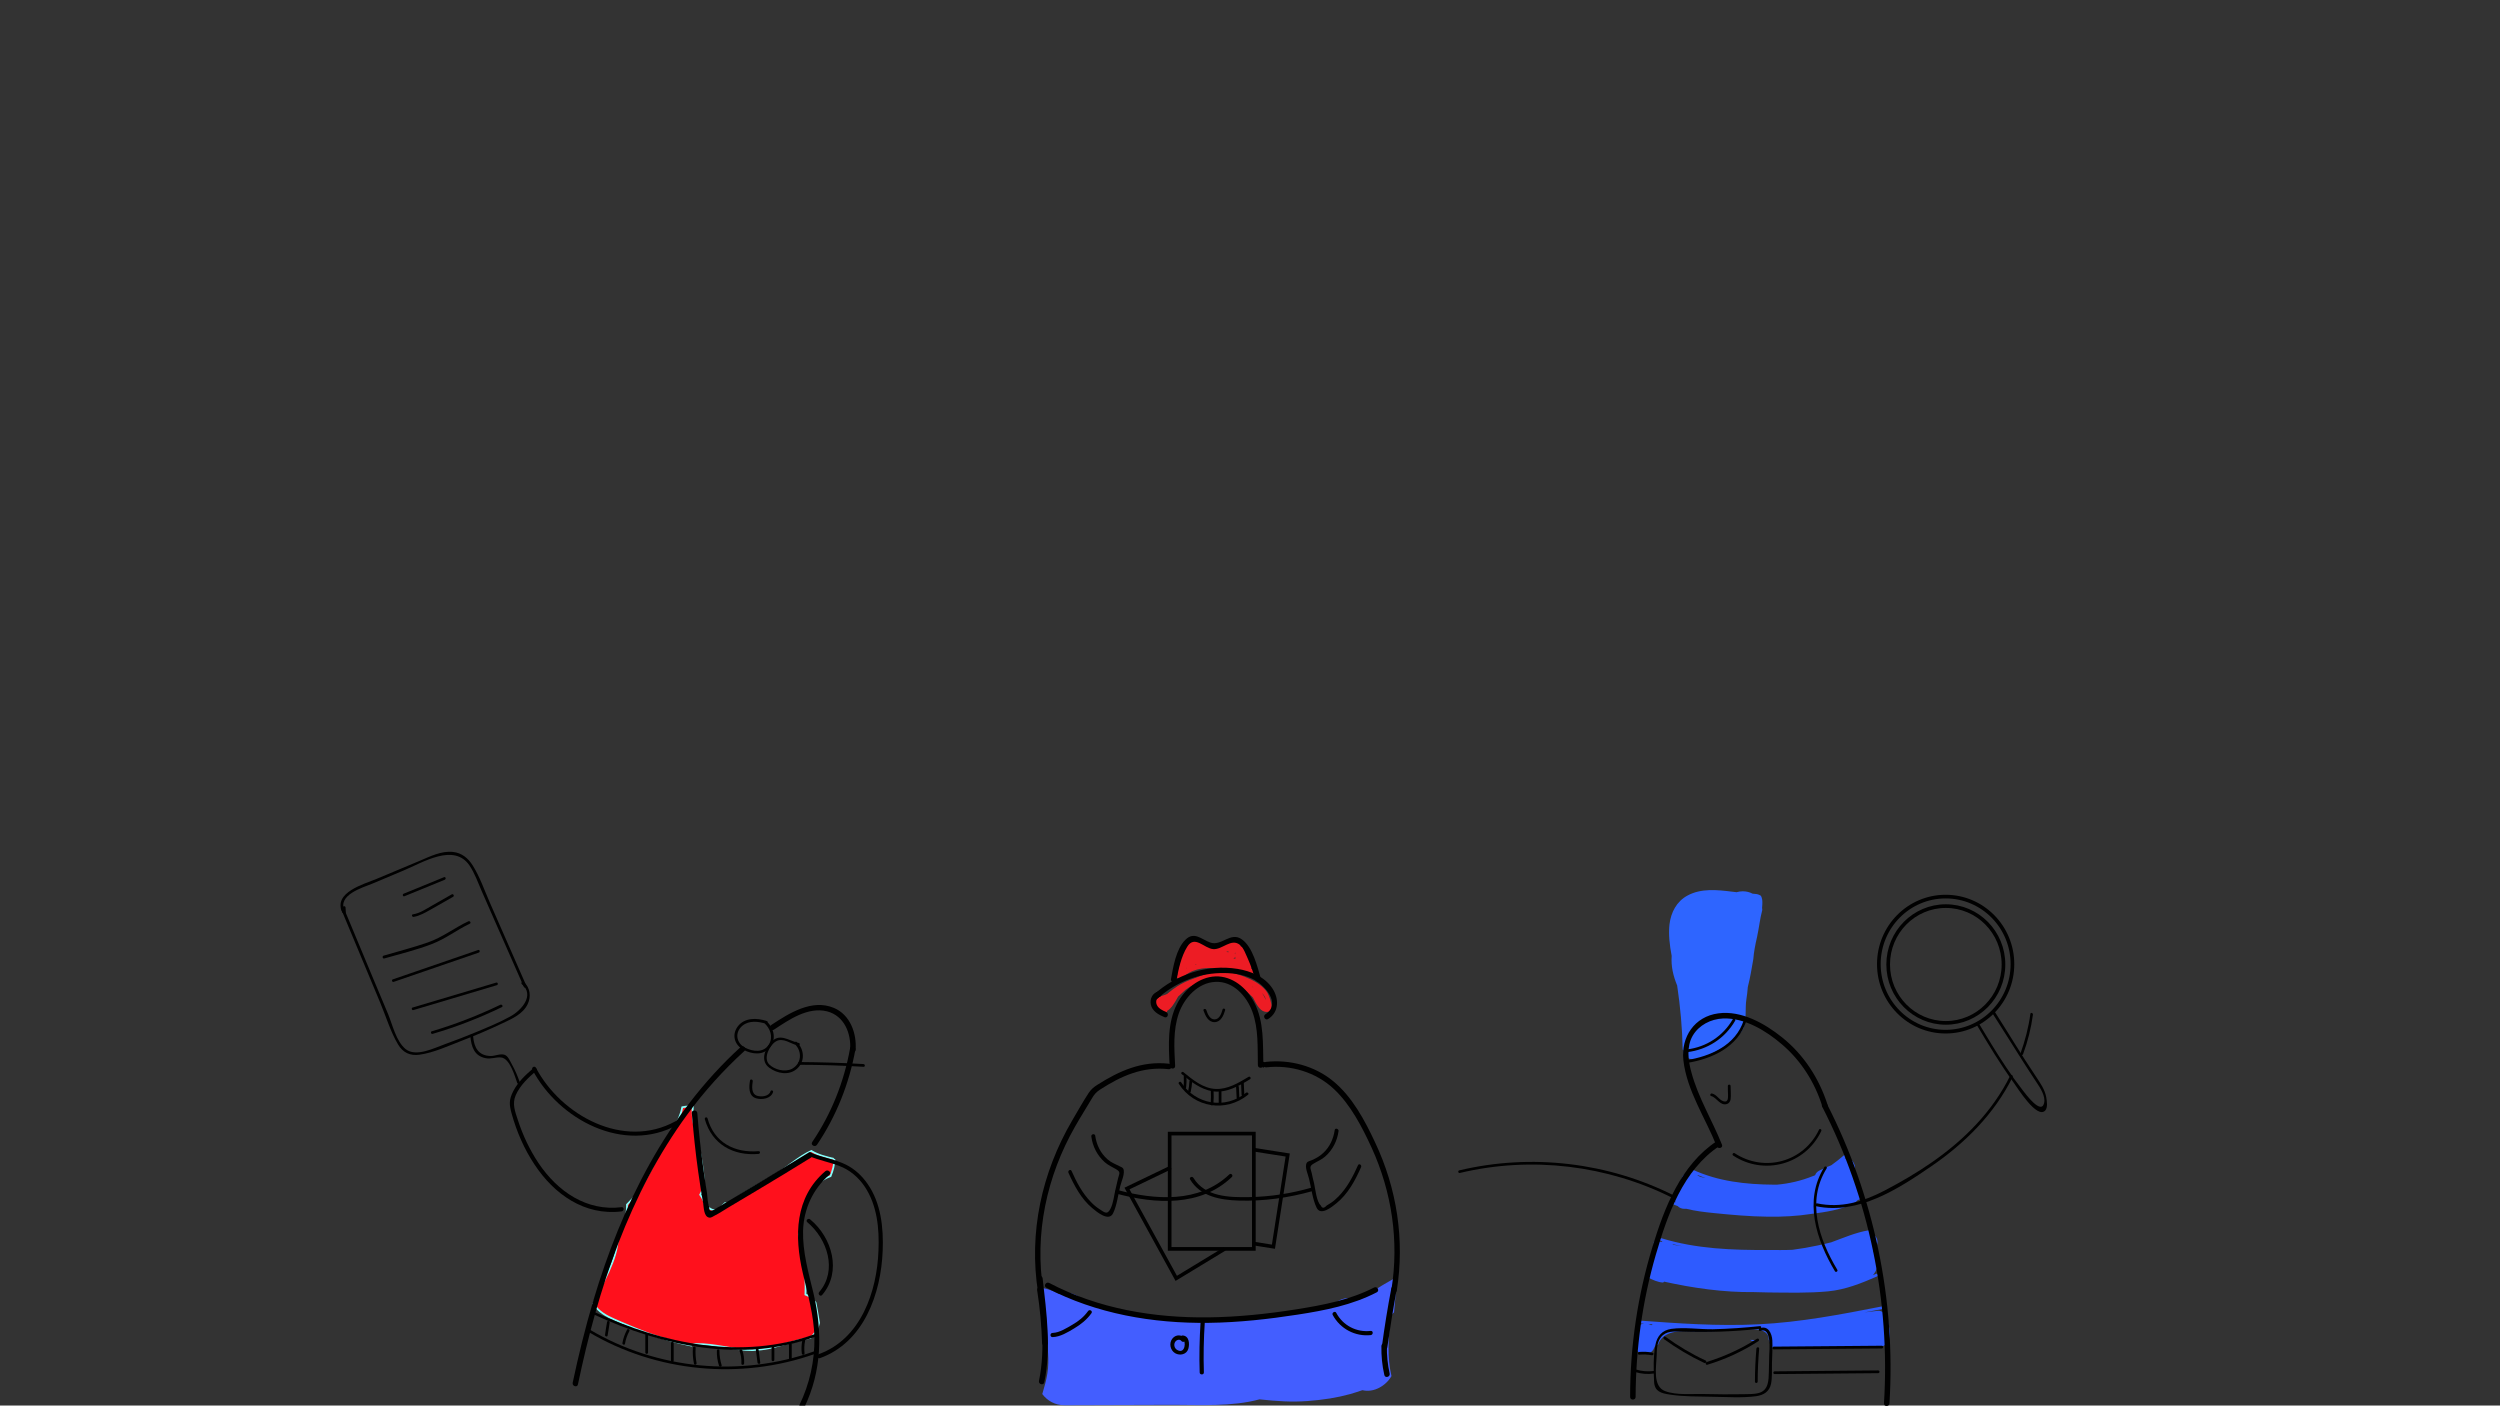 <?xml version="1.0" encoding="utf-8"?>
<!-- Generator: Adobe Illustrator 21.0.0, SVG Export Plug-In . SVG Version: 6.00 Build 0)  -->
<svg version="1.1" id="Layer_1" xmlns="http://www.w3.org/2000/svg" xmlns:xlink="http://www.w3.org/1999/xlink" x="0px" y="0px"
	 viewBox="0 0 1366 768" style="enable-background:new 0 0 1366 768;" xml:space="preserve">
<rect x="0" y="0" width="1366" height="768" fill="#333333" stroke="none"/>
<style type="text/css">
	.st0{fill:#FF101C;stroke:#85FFFC;stroke-miterlimit:10;}
	.st1{fill:#435EFF;}
	.st2{fill:#ED1C24;}
	.st3{fill:#2E5BFF;}
	.st4{fill:#2E65FF;}
	.st5{fill:none;stroke:#000000;stroke-width:2;stroke-miterlimit:10;}
	.st6{fill:none;stroke:#000000;stroke-miterlimit:10;}
	.st7{fill:#49A047;stroke:#000000;stroke-miterlimit:10;}
</style>
<path class="st0" d="M455.8,633.3c-4.3-1.1-8.6-2-12.5-4.4c-6.9,3.2-12.6,8.6-19,12.5c-8.3,5.1-16.9,9.6-24.8,15.3
	c-1.1,0.8-2.3,1-3.3,0.7c-1,0.9-1.9,1.7-2.8,2.6c-2.6,2.5-6.1,0.9-7.2-1.7c-0.3,0.2-0.5,0.3-0.8,0.5c-0.1-0.4-0.3-0.9-0.4-1.3
	c-0.5-1.7-1.4-3.3-2.4-4.7c0.8-1.5,1.5-2.9,2.2-4.4c-0.4-8.2-1.7-16.5-3.6-24.5c-1.4-6.2-3.1-12.7-2.7-19.1
	c-0.8-0.1-1.5-0.2-2.4-0.2c-1.1,0-2.2,0.2-3.3,0.4c-1.7,8.9-7.2,15.8-12.1,23.3c-0.1,0.1-0.1,0.2-0.2,0.3c-0.7,2.2-1.3,3.5-2.4,5.7
	c-2.8,5.7-6.1,11.3-8.9,17c-2.1,2.3-4.4,4.6-6.6,6.9c0.2,6.2-2.1,12-5,17.6c-0.3,13.4-8.6,24.4-13.3,36.6c0.7,1,1.4,2,2.3,2.9
	c3.4,3.5,8.2,5.3,12.5,7.2c5,2.2,10,4.2,15.1,6.1c7.7,2.7,15.5,5,23.5,6.6c0.6-0.4,1.4-0.7,2.4-0.8c10.5-0.2,20.6,3.3,31.1,3.3
	c3.2-0.2,6.5-0.5,9.6-1.2c7.4-1.7,14.6-4.3,22-5.5c2.5-2.1,4-5,4.7-8.2c-0.6-3.7-1.2-7.4-1.9-11c-1.3-2-3.1-3.6-5.5-4.5
	c0.4-11-0.9-22.1-3.6-32.8c0.2-0.5,0.5-1.1,0.7-1.6c0.3-0.6,0.6-1.2,0.9-1.7c-0.2-0.6-0.2-1.3-0.1-2c1.2-7.5,2.9-16.3,8.4-22
	c2.1-2.2,4.6-3.5,7.4-4.6c1.2-3,2.1-6,2.1-9.3l0,0C455.9,633.4,455.9,633.4,455.8,633.3z"/>
<path class="st1" d="M749.8,705.7c-0.7,0.4-1.4,0.7-2,0.7c-1.4,0.9-2.8,1.9-4,3c-0.3,0.3-0.6,0.6-0.9,0.9c-4.1-1.6-8.8-1.6-12.6,1.1
	c-1.1,0.7-2.1,1.4-3.2,2c0.3-0.2-2.3,0.9-2.6,1c-1.2,0.4-2.4,0.6-3.7,0.9c-0.6,0.1-2.2,0.4-2.1,0.4c-6.1,0.8-12.3,1-18.4,1.8
	c-5.5,0.8-10.7,2.2-16,3.7c-3.2-1-6.6-1.3-10-1.2c-1.6,0-3.1,0.3-4.7,0.4c-0.7,0.1-6.2-0.1-3.7,0.3c-4.1-0.7-8.2-0.2-11.5,1.7
	c-6.5-0.6-12.9-1.4-19.4-2.5c-9.3-1.6-18.3-3-27.4-3.2c-1-0.5-2-1-3-1.3c-2.5-1-5.1-1.7-7.7-2.4c-0.7-0.2-1.4-0.4-2.1-0.6
	c-1.7-1.2-3.4-2.5-5.2-3.7c-3.5-2.5-7.4-2.8-11-1.7c-2-1.1-4.2-2-6.6-2.7c-1.3-0.4-2.5-0.5-3.7-0.5v0.1c0,0.3,0,0.5,0,0.7
	c0,0.1,0,0.2,0,0.3c0.3,5.3,0.6,10.7,0.8,16c0.1,1.2,0.2,2.5,0.4,3.7c1.4,0.6,2.4,1.9,2.5,3.8c0.2,7.4,1.5,14.6,0.3,22
	c-0.6,3.9-1.7,7.6-2.8,11.3c2.7,3.6,6.9,6.1,12,6.1c19.8-0.1,39.5-0.1,59.3-0.2c15.1,0,32.3,1.1,47.4-3c4.5,0.5,9.1,0.9,13.6,1.1
	c8.4,0.4,16.7-0.3,25-1.6c3.7-0.6,7.4-1.4,11-2.4c2.1-0.6,4.2-1.3,6.3-2c0.1,0,0.3-0.1,0.4-0.1c6.1,1.5,12.8-2.4,15.8-7.7
	c-2.4-10.4-1.7-20.6-0.5-31.5c0.2-1.5,0.9-2.6,1.9-3.3c0.5-6.2,1.1-12.3,1.9-18.5c-0.7,0-1.4,0.1-2.1,0.1
	C757.5,700.9,753.6,703.3,749.8,705.7z"/>
<g>
	<g>
		<path class="st2" d="M652.5,521.5c-0.4,1.5-1.2,2.8-2.3,3.9c0.9,0.4,1.7,0.7,2.6,1.1c0.2-2.6,0.5-5.2,1-7.8c-1-0.1-2-0.3-2.9-0.4
			c-0.3,3.4-1.1,6.2-2.6,9.2c0.9,0.1,1.8,0.2,2.7,0.4c-0.8-3.7-1-7.3-0.7-11.1c-1,0-2,0-3,0c0.2,3.9-0.4,7.5-1.9,11.1
			c1,0.1,2,0.3,2.9,0.4c-0.3-2.8-0.1-5.1,0.9-7.8c-1-0.3-1.9-0.5-2.9-0.8c-1,3.9-2,7.8-3,11.7c-0.3,1,0.7,2.3,1.8,1.8
			c1.5-0.5,2.3-1.1,3.1-2.5c1-1.5-1.1-2.8-2.4-1.8c-1.5,1.3-2.2,2.4-2.7,4.3c-0.4,1.4,1.5,2.5,2.5,1.5c10-10.3,26.4-4.2,38.4-1.6
			c1.4,0.3,2.6-1.4,1.5-2.5c-1.6-1.6-4.1-2.4-5.6-4c-2.9-3.1-1.7-6.7-2.6-10.4c-0.9,0.4-1.8,0.8-2.7,1.2c1.6,3.4,3.2,6.8,4.9,10.2
			c0.7,1.6,3.2,0.5,2.7-1.2c-0.8-2.7-1.4-5.3-2-8c-0.9,0.4-1.8,0.8-2.7,1.2c1.4,2.9,2.5,5.9,3.4,9c0.9-0.4,1.8-0.8,2.7-1.2
			c-1.3-2.5-2.6-4.9-3.9-7.4c-0.6-1.1-2-0.8-2.6,0s-0.7,1.4-0.8,2.4c-0.1,2,1,2.7-1.2,3.3c-2,0.5-5.6-0.6-7.7-0.8
			c-3.2-0.2-6.5-0.1-9.7,0.1c0.1,1,0.3,2,0.4,2.9c5.7-1.6,11.2-2,17-1c1.9,0.3,2.7-2.5,0.8-2.9c-8.2-1.6-16.5-2.1-24.8-1.4
			c-1.5,0.1-2,1.9-0.8,2.8c2.6,1.8,5.3,1.7,8.3,1.2c5.1-0.8,10.3-2,15.4-3c1.4-0.3,1.5-2.6,0-2.9c-6.7-1.1-13.5-1.6-20.3-1.2
			c0,1,0,2,0,3c4.3-0.4,8.6-0.9,12.8-1.7c2.8-0.5,5.5-0.6,7.1-3.1c-0.8,0.1-1.6,0.2-2.4,0.3c0.1,0.6,0.3,1.3,0.4,1.9
			c0.9,0,1.7,0,2.6,0c0.3-0.5,0.7-1,1-1.5c0.7,0.3,1.7,0.2,2.1-0.5c1.2-2.4-0.5-4.9-3.3-4.6c-1.2,0.1-1.7,0.8-2.7,1.2
			c-2.1,1-3.8,1.4-6,1.7c-5.5,0.8-10.4,0.6-15.6-1.4c-1-0.4-1.9,0.6-1.9,1.4c-0.1,2.5,0.3,4.3,1.3,6.6c0.5,1.1,2.1,0.9,2.6,0
			c0.6-1,0.3-1.5,0.5-2.5c0.1-0.4-0.7-1.4-0.5-1.7c0.7-1.6,4.7-0.5,5.6-0.3c1.6,0.3,2.7-1.8,1.2-2.7c-2.8-1.6-5.3-2.3-8.5-2
			c-1.2,0.1-1.8,1.2-1.3,2.3c2.1,4.2,5.5,7,10,8.3c1.9,0.6,2.6-2.3,0.8-2.9c-3.8-1.1-6.4-3.4-8.2-6.9c-0.4,0.8-0.9,1.5-1.3,2.3
			c2.7-0.2,4.7,0.2,7,1.6c0.4-0.9,0.8-1.8,1.2-2.7c-2.3-0.5-6.7-1.6-8.7,0.3c-1.9,1.8,0.8,4-0.2,5.6c0.9,0,1.7,0,2.6,0
			c-0.8-1.6-1.1-3.3-0.9-5.1c-0.6,0.5-1.3,1-1.9,1.4c4.6,1.8,9.1,2.3,14,1.8c2-0.2,4-0.4,5.9-0.8c0.9-0.2,5.5-1.5,5.9-2.3
			c0.7-0.2,1.4-0.4,2.1-0.5c-4-1.9-7.7,1.7-5.1,5.6c0.6,0.8,2.1,1.1,2.6,0c0.9-2.2,0.7-3.8-0.9-5.6c-0.7-0.7-1.9-0.5-2.4,0.3
			c-1.1,1.8-6.2,1.9-7.9,2.2c-3.1,0.5-6.2,0.9-9.4,1.1c-1.9,0.2-2,3.1,0,3c6.6-0.3,13,0,19.5,1.1c0-1,0-1.9,0-2.9
			c-3.4,0.7-6.7,1.3-10.1,2c-3.6,0.7-8,2.4-11.3,0.1c-0.3,0.9-0.5,1.9-0.8,2.8c8.1-0.6,16.1-0.2,24,1.3c0.3-1,0.5-1.9,0.8-2.9
			c-6.3-1-12.4-0.7-18.6,1c-1.6,0.5-1.3,3,0.4,2.9c3.9-0.2,7.8-0.2,11.7,0c2.4,0.2,5.8,1.4,8.2,0.6c4.2-1.4,0.5-4.9,2.2-7.2
			c-0.9,0-1.7,0-2.6,0c1.3,2.5,2.6,4.9,3.9,7.4c0.8,1.5,3.2,0.5,2.7-1.2c-0.9-3.4-2.1-6.6-3.7-9.7c-0.8-1.6-3.1-0.4-2.7,1.2
			c0.6,2.7,1.3,5.4,2,8c0.9-0.4,1.8-0.8,2.7-1.2c-1.6-3.4-3.2-6.8-4.9-10.2c-0.7-1.6-3.2-0.4-2.7,1.2c0.9,3.3-0.6,7,1.6,10
			c1.9,2.6,5.2,3.5,7.4,5.7c0.5-0.8,1-1.7,1.5-2.5c-13.2-2.8-30.4-8.8-41.4,2.4c0.8,0.5,1.7,1,2.5,1.5c0.7-1,1.3-2,2-3
			c-0.8-0.6-1.6-1.2-2.4-1.8c-0.4,0.4-0.9,0.7-1.3,1.1c0.6,0.6,1.2,1.2,1.8,1.8c1-3.9,2-7.8,3-11.7c0.5-1.9-2.2-2.6-2.9-0.8
			c-1.1,2.9-1.4,5.5-1,8.6c0.2,1.7,2.3,2,2.9,0.4c1.6-3.9,2.2-7.7,2-11.9c-0.1-1.9-2.9-1.9-3,0c-0.3,4.1,0,7.9,0.8,11.9
			c0.3,1.2,2.2,1.5,2.7,0.4c1.8-3.4,2.7-6.9,3.1-10.7c0.1-1.7-2.6-2.1-2.9-0.4c-0.5,2.9-0.9,5.7-1.1,8.6c-0.1,1.3,1.7,2,2.6,1.1
			c1.5-1.6,2.4-3.1,3.1-5.2C656,520.4,653.1,519.6,652.5,521.5L652.5,521.5z"/>
	</g>
</g>
<g>
	<g>
		<path class="st2" d="M638.9,546.3c4.8-4.7,10.5-7.8,17-9.5c1.9-0.5,1.1-3.4-0.8-2.9c-7,1.7-13.2,5.2-18.4,10.2
			C635.4,545.5,637.6,547.6,638.9,546.3L638.9,546.3z"/>
	</g>
</g>
<g>
	<g>
		<path class="st2" d="M633.1,547.4c0,0.9,0.1,1.8,0.1,2.7c0.5-0.5,1-1,1.5-1.5c0.5-0.6,1.1-1.1,1.6-1.7c0.7-0.1,1.3-0.3,2-0.5
			c0.9-0.4,1.1-0.4,2.1-1.1c-0.7-0.7-1.4-1.4-2.1-2.1c-1.9,2.7-3,5.3-3.6,8.6c0.7-0.3,1.5-0.6,2.2-0.9c-0.1-0.2-0.2-0.3-0.3-0.5
			c-0.7,0.6-1.5,1.1-2.2,1.7c4.6,3.3,9-7.4,10.6-9.9c0.8-1.2-0.8-2.9-2.1-2.1c-0.4,0.3-0.9,0.6-1.3,0.9c0.5,0.9,1,1.7,1.5,2.6
			c1.8-1.3,3.7-2.6,5.5-3.9c-0.6-0.8-1.2-1.6-1.8-2.4c-2,1.9-4.1,3.7-6.1,5.6c0.7,0.7,1.4,1.4,2.1,2.1c4.2-4.1,9.1-7.3,14.6-9.3
			c3.3-1.2,6.8-2.4,10.3-1c1.7,0.7,3.2,1.8,4.9,2.5c2.4,0.9,5.1,1.1,7.4,2.3c2.4,1.3,3.6,3.8,4.9,6.1c1.3,2.4,3.1,6.5,6.2,7.2
			c6.6,1.4,2.5-9.2,0.7-11.4c-5.7-7.1-17.1-9.5-25.3-11.8c-1.9-0.5-2.6,2.2-0.8,2.9c9.3,3.5,17.3,9.6,23.2,17.7
			c0.7-0.7,1.4-1.4,2.1-2.1c-2.7-1.9-4-4.3-4-7.6c-0.9,0.4-1.7,0.7-2.6,1.1c2.6,2.2,4.2,4.7,5,8.1c0.4,1.9,3.3,1.1,2.9-0.8
			c-0.8-3.9-2.7-6.9-5.7-9.4c-1-0.8-2.6-0.3-2.6,1.1c0,4.4,1.9,7.8,5.5,10.2c1.2,0.8,2.9-0.8,2.1-2.1c-6.4-8.8-14.8-15.2-25-19.1
			c-0.3,1-0.5,1.9-0.8,2.9c4.4,1.2,8.9,2.6,13.2,4.3c3.6,1.4,12.9,5,12.6,10.1c-0.3,5-3.1-1-3.7-2.1c-0.6-1.2-1.2-2.4-1.9-3.5
			c-1.5-2.4-3.4-3.9-6-5c-1.9-0.7-3.9-1-5.7-1.6c-2.2-0.8-4-2.2-6.2-3s-4.2-0.6-6.5-0.1c-7.8,1.6-15,6-20.7,11.5
			c-1.4,1.3,0.7,3.4,2.1,2.1c2-1.9,4.1-3.7,6.1-5.6c1.2-1.1-0.4-3.4-1.8-2.4c-1.8,1.3-3.7,2.6-5.5,3.9c-1.6,1.1-0.1,3.7,1.5,2.6
			c0.4-0.3,0.9-0.6,1.3-0.9c-0.7-0.7-1.4-1.4-2.1-2.1c-0.4,0.7-5.6,9.4-6.5,8.8c-1.2-0.9-2.4,0.6-2.2,1.7c0.2,1.4,0.5,1.6,1.7,2.3
			c0.8,0.4,2,0.1,2.2-0.9c0.5-2.9,1.6-5.4,3.3-7.9c0.9-1.2-0.8-2.8-2.1-2.1c-2.4,1.5-7,1.4-7.6,4.9c-0.4,2.3,1.3,4,3.5,3.9
			c0.8,0,1.5-0.7,1.5-1.5c0-0.9-0.1-1.8-0.1-2.7C636,545.5,633,545.5,633.1,547.4L633.1,547.4z"/>
	</g>
</g>
<path class="st3" d="M1025.1,696c-0.6,0.3-1.2,0.5-1.8,0.8c0.2-0.2,0.4-0.5,0.6-0.7c3-4,2.5-8.6-0.4-12.4c0.7-0.8,1.2-1.6,1.7-2.5
	c1.8-3.5-0.3-6.9-3.5-7.6c0.9-0.2,0.5-1.6-0.5-1.4c-7.2,1.2-13.8,4.1-20.6,6.6c-2.4,0.6-4.9,1.2-7.3,1.7c-4.6,1-9.3,1.8-13.9,2.4
	c-4.4,0.2-8.8,0.1-13.2,0.1c-19.6,0.1-39.4-0.6-58.3-6.4c-0.9-0.3-1.3,1.2-0.4,1.4c0.3,0.1,0.6,0.2,0.9,0.3
	c-0.2,0.1-0.4,0.2-0.6,0.3c-0.2,0-0.3-0.1-0.5-0.1c-1.4-0.4-2.7-0.3-3.7,0.2c0,0.2,0.1,0.4,0.1,0.6c0,2.8,0,5.7-0.8,8.5
	c0.1,0.1,0.1,0.1,0.2,0.2c-1.5,2.5-2.4,5.2-2.7,8.4c-0.1,0.6,0,1.2,0.2,1.7c2.6,1.3,5.2,2.5,8.1,2.7c0.2-0.1,0.4-0.3,0.6-0.5
	c15.8,3.5,32.5,5.9,48.9,5.7c2.7,0.1,5.5,0.1,8.2,0.2c10.7,0.1,21.7,0.4,32.4-0.6c9.5-0.9,18.2-4.4,26.9-8.2
	C1026.7,697,1025.9,695.7,1025.1,696z M914.1,680.1c-0.1-0.1-0.1-0.2-0.2-0.3c1.8,0.4,3.6,0.8,5.4,1.2
	C917.5,680.7,915.8,680.4,914.1,680.1z"/>
<path class="st3" d="M1031.2,720.1c-0.3-2-3-4.1-5.1-3.9c-2.4,0.3-4.8,0.6-7.3,0.9c3.3-0.6,6.7-1.3,10-1.9c0.9-0.2,0.5-1.6-0.4-1.4
	c-22.4,4.4-44.8,8.7-67.6,9.8c-22,1.1-43.9-0.5-65.8-2.1c-1-0.1-1,1.4,0,1.5c1.1,0.1,2.3,0.2,3.4,0.2c-2.4,0.2-4.5,1.8-4.1,5
	c0.3,2,0.2,3.4-0.5,5.3c-2.3,6.4,7.9,9.1,10.1,2.8c0.3-0.9,1.1-1.4,2-1.4c2.5-8,12.6-8,19.9-7.3c8.6-0.1,17.1-0.5,25.8-1.1
	c4.2-0.3,14.9-1.4,14.8,5.3c0,0.1,0,0.1,0,0.2c0.7,1.2,1.2,2.7,1.3,4.4c0.1,0,0.1,0,0.2,0c14.5,0,29,0,43.5,0c3.3,0,6.6,0,9.9,0
	c2.8,0,5.9,0.4,8.3-1.3C1034.6,731.8,1032,724.8,1031.2,720.1z M902.3,724.1c-0.5-0.3-1.1-0.5-1.7-0.7c0.8,0.1,1.7,0.1,2.5,0.2
	C902.7,723.7,902.5,723.9,902.3,724.1z M942.5,725.5c2.3,0,4.7,0,7,0C947.2,725.5,944.8,725.5,942.5,725.5z"/>
<path class="st3" d="M960,732.4c-0.1,0-0.2,0-0.3-0.1c-1.1-0.1-2.3-0.2-3.4-0.2c0.3,0.2,0.7,0.4,1,0.6c0.1,0,0.2,0,0.3,0
	C958.4,732.7,959.2,732.6,960,732.4z"/>
<path class="st3" d="M1016.4,654.3c1.6-4-1-9.6-3.2-13.9c1.2-3.1-0.3-7.4-4.7-7.4c-0.2,0-0.4,0-0.6,0c0.3-0.3,0.6-0.5,0.9-0.8
	c0.7-0.6-0.3-1.7-1.1-1.1c-2.3,2-4.7,3.9-7.1,5.6c-2.2,0.8-4.4,1.8-6.5,2.9c-1.2,0.6-2,1.5-2.3,2.5c-0.4,0.2-0.8,0.4-1.2,0.5
	c-6.4,2.6-13,4.1-19.6,4.7c-0.6,0-1.2,0-1.9,0c-15.1-0.1-30.4-1.8-44.2-8.2c-0.9-0.4-1.6,0.9-0.8,1.3c-0.1,0-0.2,0-0.4,0
	c-3.5,0-5.2,2.9-5.1,5.6c-1.7,1.2-2.3,3.5-1.9,5.5c-1.4,1.4-1.8,3.6-1.2,5.5c-0.5-0.2-0.9-0.4-1.3-0.6c-0.9-0.4-1.6,0.9-0.8,1.3
	c1.1,0.5,2.2,0.9,3.3,1.3c0.8,0.9,2.1,1.5,3.6,1.5c0.4,0,0.8,0,1.2,0c4.8,1.2,9.8,1.8,14.8,2.3c9.9,1,19.8,1.9,29.8,2
	c7.9,0.1,15.8-0.3,23.5-1.5c7.8-1,16.7-2.3,23.4-5.9c0.8-0.5,1.5-1,2-1.6c0.4-0.2,0.7-0.3,1.1-0.5
	C1017,655.3,1016.9,654.6,1016.4,654.3z M929,643c-0.4-0.2-0.8-0.4-1.2-0.6c0,0-0.1,0-0.1-0.1c-0.1-0.1-0.2-0.2-0.2-0.3
	c1.5,0.6,3,1.2,4.5,1.7C931,643.5,930,643.3,929,643z"/>
<path class="st4" d="M962.6,490.5c-0.5-1.3-0.3-1-1.5-1.6c-0.8-0.4-2.1-0.5-3.5-0.6c-1.5-0.8-3.3-1.3-5.4-1.3
	c-1.2,0-2.3,0.2-3.3,0.5c-0.9-0.1-1.8-0.2-2.6-0.3c-8.1-1-16.8-1.9-24.2,2.1c-6,3.2-9.1,9.2-9.9,15.8c-0.6,5.6,0.1,11.4,1.2,17.2
	c-0.4,5.7,0.8,10.8,3,16.2c1.7,11.5,2.8,23.1,3,34.7c0,0.4,0.3,0.7,0.6,0.7c-0.9,4,3.6,5.4,7,4.7c4.8-1,9.5-3.2,13.8-5.9
	c3.1-0.6,5.6-2.6,7.3-5.5c2-1.8,4-3.8,4.9-6.5c1.3-4.4,0.5-9.9,1.2-14.5c0.4-2.3,0.6-4.6,0.8-6.9c1.3-5,2.1-10.1,3-15.2
	c0.3-4,1.1-8,2-11.9c1.1-4.9,1.6-10.1,2.9-15c0-0.4-0.1-0.8-0.1-1.2C963,493.8,963.1,491.8,962.6,490.5z"/>
<g>
	<g>
		<path d="M691.9,583.2c13.3-1.5,27.1,2.6,36.9,11.8c9.2,8.6,15.5,20.9,20.7,32.2c11,24.1,15,51,10.8,77.2c-0.3,1.9,2.6,2.7,2.9,0.8
			c4.4-27.7,0.1-55.8-11.9-81.1c-5.6-12-12.5-24.9-22.9-33.4c-10.1-8.3-23.6-11.9-36.6-10.5C690,580.4,690,583.4,691.9,583.2
			L691.9,583.2z"/>
	</g>
</g>
<g>
	<g>
		<path d="M638.6,581.2c-14.7-1.6-27,3.9-39.1,11.6c-1.9,1.2-3.3,2.4-4.6,4.3c-3.2,4.9-6.1,10.1-9.1,15.2
			c-16.6,28.4-23.8,61.3-18.6,93.9c0.3,1.9,3.2,1.1,2.9-0.8c-5-31.2,1.8-62.7,17.4-90c2.9-5.1,6.1-10.1,9.1-15.2
			c1.2-2.1,2.3-3.4,4.4-4.8c11.6-7.5,23.4-12.8,37.6-11.2C640.5,584.4,640.5,581.4,638.6,581.2L638.6,581.2z"/>
	</g>
</g>
<g>
	<g>
		<path d="M642.1,582.4c-0.5-9.5-1.2-19.5,2-28.7c3-8.5,10.5-16.8,20-17.2c9.7-0.5,17.1,7.8,20.2,16.3c3.4,9.3,2.8,19.5,3,29.2
			c0,1.9,3,1.9,3,0c-0.3-11.4,0.5-23.8-5-34.3c-4.1-7.9-11.9-14.5-21.2-14.2c-9.1,0.4-16.9,7.1-20.9,14.9c-5.4,10.4-4.7,22.7-4.1,34
			C639.2,584.3,642.2,584.4,642.1,582.4L642.1,582.4z"/>
	</g>
</g>
<g>
	<g>
		<path d="M645.7,586.9c5,4.1,10.4,8.4,17,9.4c7.5,1,14.2-2.9,20.3-6.6c0.8-0.5,0.1-1.8-0.8-1.3c-5.5,3.3-11.4,6.9-18,6.6
			c-6.8-0.3-12.5-5-17.5-9.1C646,585.2,644.9,586.3,645.7,586.9L645.7,586.9z"/>
	</g>
</g>
<g>
	<g>
		<path d="M644.1,592.2c8.4,13.1,25.7,15.8,37.8,6c0.8-0.6-0.3-1.7-1.1-1.1c-11.3,9.2-27.5,6.5-35.4-5.7
			C644.9,590.6,643.6,591.4,644.1,592.2L644.1,592.2z"/>
	</g>
</g>
<g>
	<g>
		<path d="M646.8,588.2c0.1,2,0.1,4-0.2,6c-0.1,1,1.4,0.9,1.5,0c0.2-2,0.3-4,0.2-6C648.3,587.2,646.8,587.2,646.8,588.2L646.8,588.2
			z"/>
	</g>
</g>
<g>
	<g>
		<path d="M649.9,590.9c-0.1,1.8-0.3,3.6-0.7,5.3c-0.2,0.9,1.2,1.3,1.4,0.4c0.4-1.9,0.7-3.8,0.8-5.7
			C651.4,589.9,649.9,589.9,649.9,590.9L649.9,590.9z"/>
	</g>
</g>
<g>
	<g>
		<path d="M661.6,595.9c0.1,2.4,0.1,4.8-0.1,7.3c-0.1,1,1.4,1,1.5,0c0.2-2.4,0.2-4.8,0.1-7.3C663,594.9,661.5,594.9,661.6,595.9
			L661.6,595.9z"/>
	</g>
</g>
<g>
	<g>
		<path d="M665.9,596.4c0,2.1,0,4.2,0,6.3c0,1,1.5,1,1.5,0c0-2.1,0-4.2,0-6.3C667.4,595.4,665.9,595.4,665.9,596.4L665.9,596.4z"/>
	</g>
</g>
<g>
	<g>
		<path d="M675.4,593.9c0.1,2,0.2,4,0.3,6c0,1,1.5,1,1.5,0c-0.1-2-0.2-4-0.3-6C676.8,592.9,675.3,592.9,675.4,593.9L675.4,593.9z"/>
	</g>
</g>
<g>
	<g>
		<path d="M678.1,591.7c0.1,2.2,0.2,4.3,0.3,6.5c0,1,1.5,1,1.5,0c-0.1-2.2-0.2-4.3-0.3-6.5C679.5,590.7,678,590.7,678.1,591.7
			L678.1,591.7z"/>
	</g>
</g>
<g>
	<g>
		<path d="M657.6,552.2c1,2.8,2.6,6.4,6.1,6.3c3.4-0.1,4.9-3.7,5.7-6.5c0.3-0.9-1.2-1.3-1.4-0.4c-0.6,2.1-1.6,5.3-4.3,5.4
			c-2.7,0.1-3.9-3.1-4.6-5.2C658.7,550.9,657.2,551.3,657.6,552.2L657.6,552.2z"/>
	</g>
</g>
<g>
	<g>
		<path d="M692.8,582.2c-0.9-0.1-1.9-0.2-2.8-0.3c0,0.3,0,0.7,0,1c0.7,0,1.5,0,2.2-0.1c0.6,0,0.7-0.8,0.1-1
			c-0.6-0.1-1.2-0.3-1.8-0.4c-0.1,0.3-0.2,0.6-0.3,1c0.6,0.1,1.2,0,1.8-0.3c0.4-0.2,0.3-0.7,0-0.9c-0.4-0.3-0.8-0.4-1.3-0.4
			c-0.6,0-0.6,1,0,1c0.5,0,1,0,1.6,0s0.7-0.8,0.1-1c-0.9-0.3-1.8-0.5-2.7-0.8c-0.4-0.1-0.8,0.4-0.6,0.7c0.4,0.6,1,1.3,0.7,2
			c-0.2,0.6,0.8,0.9,1,0.3c0.3-1.1-0.2-2-0.8-2.8c-0.2,0.2-0.4,0.5-0.6,0.7c0.9,0.3,1.8,0.5,2.7,0.8c0-0.3,0.1-0.7,0.1-1
			c-0.5,0-1,0-1.6,0c0,0.3,0,0.7,0,1c0.3,0,0.6,0,0.8,0.2c0-0.3,0-0.6,0-0.9c-0.3,0.2-0.6,0.2-1,0.2c-0.6-0.1-0.9,0.8-0.3,1
			c0.6,0.1,1.2,0.3,1.8,0.4c0-0.3,0.1-0.7,0.1-1c-0.7,0-1.5,0-2.2,0.1c-0.7,0-0.6,0.9,0,1c0.9,0.1,1.9,0.2,2.8,0.3
			C693.5,583.3,693.5,582.3,692.8,582.2L692.8,582.2z"/>
	</g>
</g>
<g>
	<g>
		<path d="M596.3,621c0.7,5.4,3.2,10.3,7.3,14c1.9,1.7,4.1,2.6,6.3,3.9c2.7,1.6,1.6,2.4,1,5c-0.4,1.9-0.9,3.7-1.3,5.6
			c-0.9,3.5-1.2,7.9-2.9,11.1c-1.8,3.5-3.5,1.6-5.9,0.1c-1.7-1.1-3.3-2.4-4.7-3.9c-4.7-4.8-7.9-10.9-10.6-17c-0.5-1.2-2.2-0.2-1.7,1
			c3.2,7.1,7,14.3,13,19.3c2.6,2.2,9.1,7.6,11.4,2.8c2.1-4.3,2.7-10.1,3.9-14.8c0.5-2.2,2.9-7.3,1.6-9.6c-0.4-0.6-1-0.8-1.6-1.1
			c-2.5-1.3-4.7-2-6.9-3.9c-3.9-3.4-6.1-8-6.8-13.1C598,619.2,596.1,619.7,596.3,621L596.3,621z"/>
	</g>
</g>
<g>
	<g>
		<path d="M729.3,617.4c-0.7,4.8-2.7,9.3-6.3,12.6c-1.9,1.8-3.9,2.9-6.2,3.9c-0.8,0.4-2.3,0.6-2.8,1.5c-1.3,2.3,0.8,6.5,1.3,8.8
			c1.2,4.9,1.9,11.2,4.1,15.7c2.2,4.6,8.2-0.3,10.8-2.4c6.3-5.1,10.3-12.5,13.5-19.8c0.5-1.2-1.2-2.2-1.7-1
			c-2.7,6.1-5.9,12.2-10.6,17c-1.3,1.3-2.6,2.5-4.1,3.5c-0.8,0.5-1.6,1-2.4,1.5c-1.5,1.6-2.5,1.6-3.2,0c-2.4-2.1-3-9.1-3.7-12.2
			c-0.5-1.9-0.9-3.7-1.3-5.6c-0.6-2.5-1.5-3.6,0.9-5c2.2-1.4,4.5-2.2,6.5-4c4.1-3.6,6.6-8.6,7.3-14
			C731.4,616.7,729.5,616.2,729.3,617.4L729.3,617.4z"/>
	</g>
</g>
<g>
	<g>
		<path d="M610,652.2c21.3,5.7,46,7.3,63.1-9.1c0.9-0.9-0.5-2.3-1.4-1.4c-16.6,15.8-40.6,14-61.2,8.5
			C609.3,650,608.8,651.9,610,652.2L610,652.2z"/>
	</g>
</g>
<g>
	<g>
		<path d="M650.3,644.5c5.6,9.3,16.5,11.2,26.6,11.5c13.6,0.4,27.2-1.5,40.3-5.2c1.2-0.4,0.7-2.3-0.5-1.9c-11.1,3.2-22.5,5-34.1,5.2
			c-10.8,0.2-24.2-0.1-30.5-10.5C651.3,642.4,649.6,643.4,650.3,644.5L650.3,644.5z"/>
	</g>
</g>
<rect x="639.1" y="619.4" class="st5" width="46" height="63"/>
<polyline class="st5" points="685.1,679.5 695.8,681.2 703.6,631.1 685.1,628.2 "/>
<path class="st5" d="M669.2,682.4c-8.8,5.4-17.7,10.8-26.5,16.1c-7.9-14.3-15.7-28.7-23.6-43c-1.1-2-2.2-4.1-3.3-6.1
	c8-3.8,15.9-7.7,23.9-11.5"/>
<g>
	<g>
		<path d="M566.7,705c1.5,9.6,2.4,19.2,2.7,28.9c0.1,1.9,3.1,1.9,3,0c-0.3-10-1.2-19.9-2.8-29.7C569.3,702.3,566.4,703.1,566.7,705
			L566.7,705z"/>
	</g>
</g>
<g>
	<g>
		<path d="M760.2,704c-2,10.5-3.7,21-5.1,31.5c-0.3,1.9,2.6,2.7,2.9,0.8c1.5-10.5,3.2-21.1,5.1-31.5
			C763.4,702.9,760.5,702.1,760.2,704L760.2,704z"/>
	</g>
</g>
<g>
	<g>
		<path d="M571.7,703.6c27.3,14.3,58.2,19.6,88.8,19.2c16.3-0.2,32.5-2,48.6-4.5c14.9-2.3,29.7-5.2,43.2-12.2
			c1.7-0.9,0.2-3.5-1.5-2.6c-13.2,6.8-27.9,9.6-42.4,11.9c-15.8,2.5-31.8,4.2-47.8,4.4c-30.1,0.4-60.5-4.7-87.3-18.8
			C571.5,700.1,570,702.7,571.7,703.6L571.7,703.6z"/>
	</g>
</g>
<g>
	<g>
		<path d="M575.1,730.6c4.2-0.1,8.4-2.7,11.9-4.8c3.7-2.2,6.9-4.8,9.4-8.3c0.8-1.2-1.1-2.3-1.9-1.1c-2.3,3.2-5.2,5.5-8.5,7.4
			c-3.1,1.8-7.1,4.4-10.8,4.5C573.6,728.3,573.6,730.6,575.1,730.6L575.1,730.6z"/>
	</g>
</g>
<g>
	<g>
		<path d="M728.2,718.5c4.1,7.6,12.3,11.9,20.8,11c1.4-0.2,1.4-2.4,0-2.3c-7.8,0.9-15.2-2.9-18.9-9.9
			C729.5,716.1,727.5,717.3,728.2,718.5L728.2,718.5z"/>
	</g>
</g>
<g>
	<g>
		<path d="M656,722.4c-0.6,9.2-0.8,18.3-0.5,27.5c0,1.4,2.3,1.5,2.3,0c-0.3-9.2-0.1-18.3,0.5-27.5C658.4,721,656.1,721,656,722.4
			L656,722.4z"/>
	</g>
</g>
<g>
	<g>
		<path d="M647.6,731.5c-1.8-2.4-5.1-2.5-7-0.1c-2,2.5-1.2,6.4,1.5,8c2.6,1.5,6.3,0.7,7.2-2.4c0.8-2.7,0.5-7.1-3.1-7.3
			c-1.4-0.1-1.4,2.1,0,2.3c2,0.2,1.6,8.3-3,5.6c-1.4-0.8-2-2.7-1.2-4.2c0.7-1.3,2.6-2,3.6-0.6C646.5,733.8,648.5,732.7,647.6,731.5
			L647.6,731.5z"/>
	</g>
</g>
<g>
	<g>
		<path d="M570.6,755.3c3.9-18.4,1.2-38.2-0.9-56.8c-0.2-1.9-3.2-1.9-3,0c2,18.2,4.8,37.9,1,56C567.3,756.4,570.2,757.2,570.6,755.3
			L570.6,755.3z"/>
	</g>
</g>
<g>
	<g>
		<path d="M754.8,735.4c-0.1,5.4,0.4,10.7,1.6,15.9c0.4,1.9,3.3,1.1,2.9-0.8c-1.1-5-1.6-10-1.5-15.1
			C757.9,733.5,754.9,733.5,754.8,735.4L754.8,735.4z"/>
	</g>
</g>
<g>
	<g>
		<path d="M642.8,535.8c1.1-6.1,2.6-13.2,5.9-18.5c4.1-6.6,9.2,0.9,14.2,1.3c5,0.4,9.9-6.2,14.6-2.3c2.1,1.7,3.2,5.2,4.3,7.5
			c1.7,3.8,3,7.7,4.2,11.6c0.6,1.8,3.4,1.1,2.9-0.8c-1.9-6.5-4.4-17.1-10.3-21.3c-6.2-4.5-11.2,3.9-17.3,1.7
			c-4.8-1.7-8.8-6.3-13.6-1.5c-5.1,5-6.7,14.9-7.9,21.6C639.6,536.8,642.5,537.7,642.8,535.8L642.8,535.8z"/>
	</g>
</g>
<g>
	<g>
		<path d="M632.4,545.7c9.3-8.5,21.4-13.6,34.1-14c6-0.2,12.2,0.5,17.7,3.1c6.3,2.9,16.4,13.6,7.2,19.4c-1.6,1-0.1,3.6,1.5,2.6
			c6.1-3.8,6-11.3,2.3-16.8c-4.2-6.3-11.7-9.4-19-10.6c-16.6-2.7-33.6,3-45.9,14.2C628.9,544.9,631,547,632.4,545.7L632.4,545.7z"/>
	</g>
</g>
<g>
	<g>
		<path d="M632.7,541.8c-3,0.9-4.5,4-3.9,7c0.7,3.7,4.3,5.7,7.5,7c1.8,0.7,2.6-2.2,0.8-2.9c-1.9-0.8-4.1-1.8-5-3.8
			c-0.7-1.6-0.4-3.9,1.5-4.4C635.4,544.1,634.6,541.2,632.7,541.8L632.7,541.8z"/>
	</g>
</g>
<path class="st6" d="M579.1,682.4"/>
<path class="st6" d="M610.1,607.4"/>
<path class="st7" d="M568.1,702.3"/>
<g>
	<g>
		<path d="M938.1,623.5c-19.7,13-28.6,36.2-35.2,57.8c-8.1,26.6-12.2,54.2-12.2,82c0,1.9,3,1.9,3,0c0.1-26.3,3.7-52.4,11-77.6
			c6.4-21.9,14.9-46.4,34.9-59.6C941.2,625.1,939.7,622.5,938.1,623.5L938.1,623.5z"/>
	</g>
</g>
<g>
	<g>
		<path d="M940.9,625.5c-5.3-13.3-13-25.7-16.7-39.5c-1.8-6.5-2.8-14,0.7-20.1c3.4-5.8,9.9-9.1,16.5-9.4
			c11.8-0.5,23.6,6.7,32.2,14.1c10.5,8.9,18,20.8,22.1,33.9c0.6,1.8,3.5,1.1,2.9-0.8c-4.6-14.4-13-27.4-24.9-36.9
			c-9.5-7.6-22.2-14.8-34.8-13.1c-13,1.7-20.5,12.9-19.1,25.6c1.9,16.8,12.1,31.6,18.2,47C938.7,628,941.6,627.3,940.9,625.5
			L940.9,625.5z"/>
	</g>
</g>
<g>
	<g>
		<path d="M995.6,604.6c25.6,49.9,37.3,106.2,33.8,162.2c-0.1,1.9,2.9,1.9,3,0c3.5-56.5-8.4-113.3-34.2-163.7
			C997.3,601.4,994.8,602.9,995.6,604.6L995.6,604.6z"/>
	</g>
</g>
<g>
	<g>
		<path d="M921.8,574.9c11.1-1.3,20.7-7.5,26.3-17.2c0.5-0.8-0.8-1.6-1.3-0.8c-5.3,9.2-14.4,15.2-25,16.5
			C920.8,573.5,920.8,575,921.8,574.9L921.8,574.9z"/>
	</g>
</g>
<g>
	<g>
		<path d="M921.7,580.8c13.8-2.2,28-8.7,32.5-23c0.3-0.9-1.2-1.3-1.4-0.4c-4.4,13.8-18.2,19.8-31.5,21.9
			C920.4,579.5,920.8,581,921.7,580.8L921.7,580.8z"/>
	</g>
</g>
<g>
	<g>
		<path d="M993.9,617.3c-8.4,17.6-29.8,23.5-46.1,12.8c-0.8-0.5-1.6,0.8-0.8,1.3c16.9,11.1,39.4,4.9,48.1-13.3
			C995.6,617.1,994.3,616.4,993.9,617.3L993.9,617.3z"/>
	</g>
</g>
<g>
	<g>
		<path d="M935,598.9c3,0.7,4.9,5.6,8.7,4.3c1.1-0.4,1.7-1.4,1.9-2.5c0.3-2.3,0-4.9,0-7.3c0-1-1.5-1-1.5,0c0,1.6,0,3.2,0.1,4.8
			c0,1.8,0.1,4.4-2.6,3.5c-2.4-0.8-3.4-3.5-6.1-4.2C934.5,597.2,934.1,598.7,935,598.9L935,598.9z"/>
	</g>
</g>
<g>
	<g>
		<path d="M1105.4,576c2.6-7,4.4-14.2,5.4-21.6c0.1-0.9-1.3-1.4-1.4-0.4c-1,7.4-2.9,14.6-5.4,21.6
			C1103.6,576.5,1105,576.9,1105.4,576L1105.4,576z"/>
	</g>
</g>
<g>
	<g>
		<path d="M992.4,659.1c22.8,4.8,44.7-9.4,62.8-21.8c18.4-12.6,34.5-28.6,44.5-48.8c0.4-0.9-0.9-1.6-1.3-0.8
			c-9.6,19.5-25,35-42.7,47.3c-8.3,5.8-17.1,10.9-26.1,15.6c-11.6,6-23.7,9.7-36.8,6.9C991.9,657.5,991.5,658.9,992.4,659.1
			L992.4,659.1z"/>
	</g>
</g>
<g>
	<g>
		<path d="M1079.8,559.5c6.5,10.9,13,21.8,20.5,32.1c2.1,2.9,12.7,20,17.2,15.2c1.5-1.6,0.9-5.2,0.6-7.1c-0.8-4.5-3.2-7.7-5.6-11.4
			c-7.9-11.7-15.1-23.8-22.7-35.7c-0.5-0.8-1.8-0.1-1.3,0.8c5.5,8.7,11.1,17.4,16.6,26.2c2.6,4,5.1,8,7.8,12c1.9,2.8,4.9,7.5,4,11.1
			c-1.6,6.7-10.2-5.1-11.7-7c-3.2-4.1-6.3-8.4-9.2-12.8c-5.3-7.9-10.1-16-15-24.1C1080.7,557.9,1079.4,558.6,1079.8,559.5
			L1079.8,559.5z"/>
	</g>
</g>
<ellipse class="st5" cx="1063.1" cy="526.8" rx="36.5" ry="36.9"/>
<ellipse class="st5" cx="1063.2" cy="527" rx="31.5" ry="31.9"/>
<g>
	<g>
		<path d="M961.6,724.6c-8.5,0.9-17.1,1.5-25.7,1.7c-7.4,0.1-15.4-1.2-22.7-0.2c-5,0.7-7.8,4-8.7,8.8c-1.2,6.3-1,13.9-0.7,20.2
			c0.3,5.2,3.8,6.2,8.6,6.9c7.6,1.2,15.6,1,23.3,1.2c7.8,0.1,16.1,0.7,23.8-0.3c4.2-0.6,7.3-2.5,8.2-6.8c0.7-3.6,0.4-7.6,0.5-11.2
			c0.1-4.1,0.4-8.4,0.2-12.5c-0.2-3.8-2.3-8.4-6.9-6.6c-0.9,0.3-0.5,1.8,0.4,1.4c6.2-2.4,4.9,11,4.8,13.1c-0.1,3.1-0.1,6.1-0.2,9.2
			c-0.1,4.5-0.1,10.1-5.4,11.6c-2.8,0.8-6,0.6-8.9,0.7c-6.8,0.1-13.7,0.1-20.6-0.1c-6.7-0.2-15.5,0.8-21.8-1.6
			c-6.9-2.6-4.8-13.2-4.6-19.3c0.1-3.4,0.1-7.3,2.4-10.2c2.8-3.5,7.1-3.1,11.2-3c14.2,0.5,28.4,0,42.5-1.5
			C962.6,726,962.6,724.5,961.6,724.6L961.6,724.6z"/>
	</g>
</g>
<g>
	<g>
		<path d="M909.2,731.7c6.9,5,14.3,9.4,22,13c0.9,0.4,1.6-0.9,0.8-1.3c-7.8-3.6-15.1-8-22-13C909.2,729.8,908.5,731.1,909.2,731.7
			L909.2,731.7z"/>
	</g>
</g>
<g>
	<g>
		<path d="M932.9,745.7c9.9-3,19.2-7.3,27.9-12.9c0.8-0.5,0.1-1.8-0.8-1.3c-8.6,5.5-17.8,9.7-27.5,12.7
			C931.6,744.6,932,746,932.9,745.7L932.9,745.7z"/>
	</g>
</g>
<g>
	<g>
		<path d="M959.7,736.9c-0.5,6-0.8,12-0.8,18c0,1,1.5,1,1.5,0c0-6,0.3-12,0.8-18C961.3,735.9,959.8,735.9,959.7,736.9L959.7,736.9z"
			/>
	</g>
</g>
<g>
	<g>
		<path d="M969.2,737.3c19.7-0.2,39.3-0.3,59-0.5c1,0,1-1.5,0-1.5c-19.7,0.2-39.3,0.3-59,0.5C968.2,735.8,968.2,737.3,969.2,737.3
			L969.2,737.3z"/>
	</g>
</g>
<g>
	<g>
		<path d="M969.7,750.8c18.8-0.2,37.7-0.3,56.5-0.5c1,0,1-1.5,0-1.5c-18.8,0.2-37.7,0.3-56.5,0.5
			C968.7,749.3,968.7,750.8,969.7,750.8L969.7,750.8z"/>
	</g>
</g>
<g>
	<g>
		<path d="M902.9,739.1c-2.4-0.5-4.8-0.6-7.2-0.4c-1,0.1-1,1.6,0,1.5c2.3-0.2,4.6-0.1,6.8,0.3C903.5,740.7,903.9,739.3,902.9,739.1
			L902.9,739.1z"/>
	</g>
</g>
<g>
	<g>
		<path d="M903.7,749.1c-3.3,0.4-6.6,0.2-9.8-0.8c-0.9-0.3-1.3,1.2-0.4,1.4c3.4,1,6.8,1.3,10.2,0.8
			C904.6,750.5,904.6,749,903.7,749.1L903.7,749.1z"/>
	</g>
</g>
<g>
	<g>
		<path d="M915,653.4c-36.2-18.3-78.2-23.3-117.7-13.9c-0.9,0.2-0.5,1.7,0.4,1.4c39.1-9.3,80.6-4.3,116.5,13.8
			C915.1,655.2,915.9,653.9,915,653.4L915,653.4z"/>
	</g>
</g>
<g>
	<g>
		<path d="M996.8,637.7c-11.4,18.3-4.4,39.8,5.8,56.9c0.5,0.8,1.8,0.1,1.3-0.8c-10-16.6-17-37.5-5.8-55.4
			C998.6,637.6,997.3,636.9,996.8,637.7L996.8,637.7z"/>
	</g>
</g>
<g>
	<g>
		<path d="M422.9,562.6c8.2-5.4,18.5-12.6,29-10c9.4,2.4,13.3,12.1,12.6,21.1c-0.1,1.9,2.9,1.9,3,0c0.7-9.1-3-19.3-11.9-23
			c-12-5-24.4,2.9-34.1,9.3C419.7,561.1,421.2,563.7,422.9,562.6L422.9,562.6z"/>
	</g>
</g>
<g>
	<g>
		<path d="M315.8,756.4c10.9-52.1,28-104.2,59.8-147.5c9.2-12.6,19.7-24.2,31.2-34.7c1.4-1.3-0.7-3.4-2.1-2.1
			c-40.4,36.8-65.1,86.8-80.5,138.5c-4.4,14.8-8.1,29.9-11.3,45C312.6,757.5,315.5,758.3,315.8,756.4L315.8,756.4z"/>
	</g>
</g>
<g>
	<g>
		<path d="M464.5,572.7c-3.3,18.4-10.2,35.8-20.7,51.3c-1.1,1.6,1.5,3.1,2.6,1.5c10.6-15.7,17.6-33.4,21-52.1
			C467.7,571.6,464.8,570.8,464.5,572.7L464.5,572.7z"/>
	</g>
</g>
<g>
	<g>
		<path d="M378,608.2c0.9,10.7,2,21.5,3.5,32.1c0.8,5.7,1.7,11.5,2.7,17.2c0.4,2.2,0.3,7.3,3.3,7.8c1,0.2,2.1-0.6,3-1.1
			c2.6-1.3,5.1-3,7.6-4.5c5-3,10.1-6,15.1-9c10.1-6,20.1-12.1,30.1-18.3c1.6-1,0.1-3.6-1.5-2.6c-16.4,10-32.9,20-49.4,29.8
			c-0.8,0.5-1.7,1-2.5,1.5c-1.8,0.9-2.6,0.4-2.3-1.6c-1-1.9-1-5.5-1.3-7.6c-0.7-4.5-1.4-8.9-2-13.4c-1.4-10.1-2.5-20.2-3.3-30.4
			C380.8,606.3,377.8,606.3,378,608.2L378,608.2z"/>
	</g>
</g>
<g>
	<g>
		<path d="M451,639.9c-16.8,14.3-17,35.5-12.4,55.5c2.7,11.7,6.1,23.2,6.4,35.3c0.2,12.8-2.6,25.5-8.2,37c-0.8,1.7,1.7,3.3,2.6,1.5
			c9.7-20.1,10.1-41.1,5.1-62.5c-2.7-11.2-6-22.6-5.7-34.3c0.4-11.9,5.4-22.8,14.4-30.5C454.6,640.8,452.5,638.7,451,639.9
			L451,639.9z"/>
	</g>
</g>
<g>
	<g>
		<path d="M442.4,631.8c5.2,2.2,10.8,3.2,16,5.2c5.9,2.2,10.6,6.2,14.1,11.4c6.8,10.2,8,22.9,7.5,34.9c-0.8,22.4-9.6,48.3-32.6,56.6
			c-1.4,0.5-0.8,2.7,0.6,2.2c24-8.6,33.4-35.2,34.3-58.7c0.5-12.5-0.9-26.1-8.3-36.6c-3-4.3-6.9-8-11.7-10.4c-6.1-3-13.1-4-19.4-6.6
			C441.6,629.1,441.1,631.3,442.4,631.8L442.4,631.8z"/>
	</g>
</g>
<g>
	<g>
		<path d="M441.1,667.8c10.9,9.1,16.7,26.3,6.5,38.2c-0.9,1.1,0.6,2.7,1.6,1.6c10.9-12.7,5.5-31.4-6.5-41.3
			C441.6,665.3,440,666.9,441.1,667.8L441.1,667.8z"/>
	</g>
</g>
<g>
	<g>
		<path d="M385.1,611.5c3.9,13.8,15.6,20.2,29.4,19c1-0.1,1-1.6,0-1.5c-13.1,1.1-24.3-4.7-27.9-17.9
			C386.3,610.1,384.9,610.5,385.1,611.5L385.1,611.5z"/>
	</g>
</g>
<g>
	<g>
		<path d="M409.8,590.4c-0.6,3.5-0.9,8.4,3.3,9.7c3.2,1,8.2,0.2,9.3-3.4c0.3-0.9-1.2-1.3-1.4-0.4c-0.8,2.8-5.1,3.2-7.4,2.4
			c-3.2-1.1-2.7-5.2-2.3-7.9C411.4,589.8,410,589.4,409.8,590.4L409.8,590.4z"/>
	</g>
</g>
<g>
	<g>
		<path d="M321.6,727.8c37,22,83,26.4,123.6,12c0.9-0.3,0.5-1.8-0.4-1.4c-40.2,14.3-85.7,9.9-122.4-11.8
			C321.5,726,320.8,727.3,321.6,727.8L321.6,727.8z"/>
	</g>
</g>
<g>
	<g>
		<path d="M324.6,718.3c37.7,17.4,80.8,26.6,120.9,12.1c0.9-0.3,0.5-1.8-0.4-1.4c-39.8,14.4-82.5,5.3-119.8-11.9
			C324.5,716.6,323.7,717.9,324.6,718.3L324.6,718.3z"/>
	</g>
</g>
<g>
	<g>
		<path d="M331.7,722.3c-0.4,2.3-0.8,4.7-1.1,7c-0.2,0.9,1.3,1.4,1.4,0.4c0.4-2.3,0.8-4.7,1.1-7
			C333.3,721.8,331.9,721.4,331.7,722.3L331.7,722.3z"/>
	</g>
</g>
<g>
	<g>
		<path d="M342.6,726.6c-1.2,2.3-2.1,4.7-2.5,7.2c-0.2,0.9,1.3,1.4,1.4,0.4c0.4-2.4,1.2-4.7,2.4-6.9
			C344.3,726.5,343,725.7,342.6,726.6L342.6,726.6z"/>
	</g>
</g>
<g>
	<g>
		<path d="M352.6,729.5c0,3.2,0,6.3,0,9.5c0,1,1.5,1,1.5,0c0-3.2,0-6.3,0-9.5C354.1,728.5,352.6,728.5,352.6,729.5L352.6,729.5z"/>
	</g>
</g>
<g>
	<g>
		<path d="M366.6,734c0,3.2,0,6.3,0,9.5c0,1,1.5,1,1.5,0c0-3.2,0-6.3,0-9.5C368.1,733,366.6,733,366.6,734L366.6,734z"/>
	</g>
</g>
<g>
	<g>
		<path d="M378.6,736.5c-0.2,2.9,0,5.8,0.6,8.7c0.2,0.9,1.6,0.5,1.4-0.4c-0.5-2.7-0.7-5.5-0.5-8.3
			C380.1,735.5,378.6,735.5,378.6,736.5L378.6,736.5z"/>
	</g>
</g>
<g>
	<g>
		<path d="M391.7,738c-0.1,2.8,0.3,5.6,1.2,8.3c0.3,0.9,1.7,0.5,1.4-0.4c-0.8-2.6-1.2-5.2-1.2-7.9C393.2,737,391.7,737,391.7,738
			L391.7,738z"/>
	</g>
</g>
<g>
	<g>
		<path d="M404.1,738.2c0.8,2.2,1.1,4.5,1,6.8c-0.1,1,1.4,1,1.5,0c0.1-2.5-0.2-4.9-1-7.2C405.2,736.9,403.7,737.3,404.1,738.2
			L404.1,738.2z"/>
	</g>
</g>
<g>
	<g>
		<path d="M413,737.5c0.3,2.3,0.6,4.7,0.9,7c0.1,0.9,1.6,1,1.5,0c-0.3-2.3-0.6-4.7-0.9-7C414.4,736.6,412.9,736.5,413,737.5
			L413,737.5z"/>
	</g>
</g>
<g>
	<g>
		<path d="M421.6,736.5c0,2.2,0,4.3,0,6.5c0,1,1.5,1,1.5,0c0-2.2,0-4.3,0-6.5C423.1,735.5,421.6,735.5,421.6,736.5L421.6,736.5z"/>
	</g>
</g>
<g>
	<g>
		<path d="M431.1,734.5c0,2.7,0,5.3,0,8c0,1,1.5,1,1.5,0c0-2.7,0-5.3,0-8C432.6,733.5,431.1,733.5,431.1,734.5L431.1,734.5z"/>
	</g>
</g>
<g>
	<g>
		<path d="M438.4,732.3c-0.5,2.4-0.6,4.8-0.3,7.2c0.1,1,1.6,1,1.5,0c-0.2-2.3-0.2-4.6,0.3-6.8C440.1,731.7,438.6,731.3,438.4,732.3
			L438.4,732.3z"/>
	</g>
</g>
<g>
	<g>
		<path d="M419,557.9c-5.4-1.8-12.3-2-16,3.1c-3.3,4.6-1.6,10,3.2,12.6c4.7,2.5,10.9,3.3,14.6-1.4c3.6-4.6,2-10.8-2.2-14.4
			c-0.7-0.6-1.8,0.4-1.1,1.1c3.3,2.9,5.1,7.6,2.7,11.7c-2.9,4.8-8.8,4.1-13.2,1.8c-4.8-2.6-5.6-8.3-1.4-11.9c3.7-3.1,8.8-2.4,13-1.1
			C419.5,559.6,419.9,558.2,419,557.9L419,557.9z"/>
	</g>
</g>
<g>
	<g>
		<path d="M436.5,569.9c-5.9-1.3-10.7-6-15.7,0.1c-3.2,3.9-5.2,9.9-0.5,13.4c4.3,3.2,10.7,4.4,15,0.7c4.7-3.9,4.3-10.7,0.1-14.7
			c-0.7-0.7-1.8,0.4-1.1,1.1c4.2,4.1,3.7,10.9-1.8,13.6c-3.7,1.8-9.3,0.4-12.2-2.5c-3.4-3.3,0.1-10.5,3.7-12.6
			c3.9-2.3,8.2,1.5,12,2.3C437,571.6,437.4,570.1,436.5,569.9L436.5,569.9z"/>
	</g>
</g>
<g>
	<g>
		<path d="M436.8,581.8c11.7,0,23.3,0.4,35,1.1c1,0.1,1-1.4,0-1.5c-11.7-0.7-23.3-1-35-1.1C435.8,580.3,435.8,581.8,436.8,581.8
			L436.8,581.8z"/>
	</g>
</g>
<g>
	<g>
		<path d="M369,612.7c-28.2,15.5-62.4-3.2-76.2-29.3c-0.7-1.3-2.6-0.1-1.9,1.1c14.4,27.3,50,46.2,79.3,30.1
			C371.4,614,370.2,612,369,612.7L369,612.7z"/>
	</g>
</g>
<g>
	<g>
		<path d="M291.4,583.7c-4.2,3.6-8.3,7.4-10.9,12.4c-2.5,4.8-2.3,7.5-0.9,12.5c2.7,9.7,6.8,19.2,12.4,27.6
			c10.7,16.3,27.4,28.2,47.7,25.7c1.4-0.2,1.4-2.4,0-2.3c-19.2,2.4-35-8.6-45.4-24c-4.8-7.2-8.6-15.2-11.3-23.5
			c-1.5-4.6-3.3-9-1.2-13.7c2.4-5.4,6.7-9.4,11.1-13.2C294.1,584.4,292.5,582.8,291.4,583.7L291.4,583.7z"/>
	</g>
</g>
<g>
	<g>
		<path d="M284,591.3c-1.2-3.4-2.6-6.7-4.4-9.9c-0.9-1.6-2-4.5-4-5.1c-2.2-0.7-5.2,0.7-7.4,0.7c-6.8-0.1-9.2-4.6-9.7-10.9
			c-0.1-1-1.6-1-1.5,0c0.5,5.8,2.1,10.9,8.4,12.1c2.9,0.6,5.6-0.7,8.4-0.4c4.8,0.5,7.5,10.2,8.8,13.9
			C282.9,592.6,284.4,592.2,284,591.3L284,591.3z"/>
	</g>
</g>
<g>
	<g>
		<path d="M186.3,496.5c7.2,17.2,14.4,34.4,21.5,51.5c3.1,7.4,5.6,15.8,9.7,22.7c2.7,4.5,6.6,6.3,11.7,5.6c7.8-1.1,15.7-4.8,23-7.6
			c7.6-2.9,15-6.1,22.4-9.6c5.1-2.4,11.1-5,13.7-10.4c2-4.1,1.4-9.1-2.1-12.1c-0.7-0.6-1.8,0.4-1.1,1.1c7.3,6.1-0.3,14.4-6.1,17.6
			c-5.9,3.3-12.3,5.9-18.5,8.5c-5.7,2.4-11.5,4.6-17.3,6.7c-5.9,2.1-15.9,7.3-21.6,2.7c-5.1-4.2-7.1-13.1-9.5-19
			c-2.7-6.4-5.4-12.9-8.1-19.3c-5.4-12.9-10.8-25.8-16.1-38.6C187.3,495.2,185.9,495.6,186.3,496.5L186.3,496.5z"/>
	</g>
</g>
<g>
	<g>
		<path d="M188.9,498.6c0-0.9,0-1.8-0.1-2.7c0-1-1.5-1-1.5,0c0,0.9,0,1.8,0.1,2.7C187.4,499.6,188.9,499.6,188.9,498.6L188.9,498.6z
			"/>
	</g>
</g>
<g>
	<g>
		<path d="M188.3,497.7c-4.1-8.7,9.8-12.7,15.2-14.9c5.7-2.4,11.4-4.8,17.1-7.2c10.4-4.3,27.5-15.2,36-2.6c2.8,4.2,4.6,9.3,6.6,13.9
			c2.5,5.7,5,11.4,7.5,17.1c5.2,11.7,10.3,23.4,15.5,35.2c0.4,0.9,1.7,0.1,1.3-0.8c-6.6-15-13.2-30.1-19.8-45.1
			c-3-6.8-5.5-14.2-9.4-20.4c-2.5-4-6-6.9-10.8-7.4c-6.4-0.7-12.6,2.5-18.3,4.9c-7.8,3.3-15.6,6.5-23.4,9.8
			c-6.9,2.9-23.9,7.4-18.8,18.3C187.4,499.4,188.7,498.6,188.3,497.7L188.3,497.7z"/>
	</g>
</g>
<g>
	<g>
		<path d="M221,489.7c7.3-3,14.7-6,22-9c0.9-0.4,0.5-1.8-0.4-1.4c-7.3,3-14.7,6-22,9C219.7,488.6,220.1,490.1,221,489.7L221,489.7z"
			/>
	</g>
</g>
<g>
	<g>
		<path d="M226,501c3.5-0.6,6.4-2.4,9.5-4.1c4-2.3,8-4.6,12.1-6.9c0.8-0.5,0.1-1.8-0.8-1.3c-3.6,2-7.1,4-10.7,6.1
			c-3.4,1.9-6.6,4.2-10.5,4.8C224.7,499.7,225.1,501.1,226,501L226,501z"/>
	</g>
</g>
<g>
	<g>
		<path d="M210,523.7c8.6-2.5,17.6-4.6,26-7.9c7.4-2.8,13.6-7.7,20.7-11.1c0.9-0.4,0.1-1.7-0.8-1.3c-7.5,3.5-14,8.7-22,11.5
			s-16.3,4.9-24.4,7.3C208.7,522.6,209.1,524,210,523.7L210,523.7z"/>
	</g>
</g>
<g>
	<g>
		<path d="M215.1,536.5c15.5-5.3,31-10.7,46.5-16c0.9-0.3,0.5-1.8-0.4-1.4c-15.5,5.3-31,10.7-46.5,16
			C213.8,535.3,214.2,536.8,215.1,536.5L215.1,536.5z"/>
	</g>
</g>
<g>
	<g>
		<path d="M225.9,551.9c15.2-4.5,30.4-9.1,45.6-13.6c0.9-0.3,0.5-1.7-0.4-1.4c-15.2,4.5-30.4,9.1-45.6,13.6
			C224.6,550.7,225,552.2,225.9,551.9L225.9,551.9z"/>
	</g>
</g>
<g>
	<g>
		<path d="M236.4,564.9c13-3.8,25.6-8.7,37.8-14.6c0.9-0.4,0.1-1.7-0.8-1.3c-12.1,5.8-24.6,10.7-37.5,14.5
			C235.1,563.7,235.5,565.2,236.4,564.9L236.4,564.9z"/>
	</g>
</g>
</svg>

